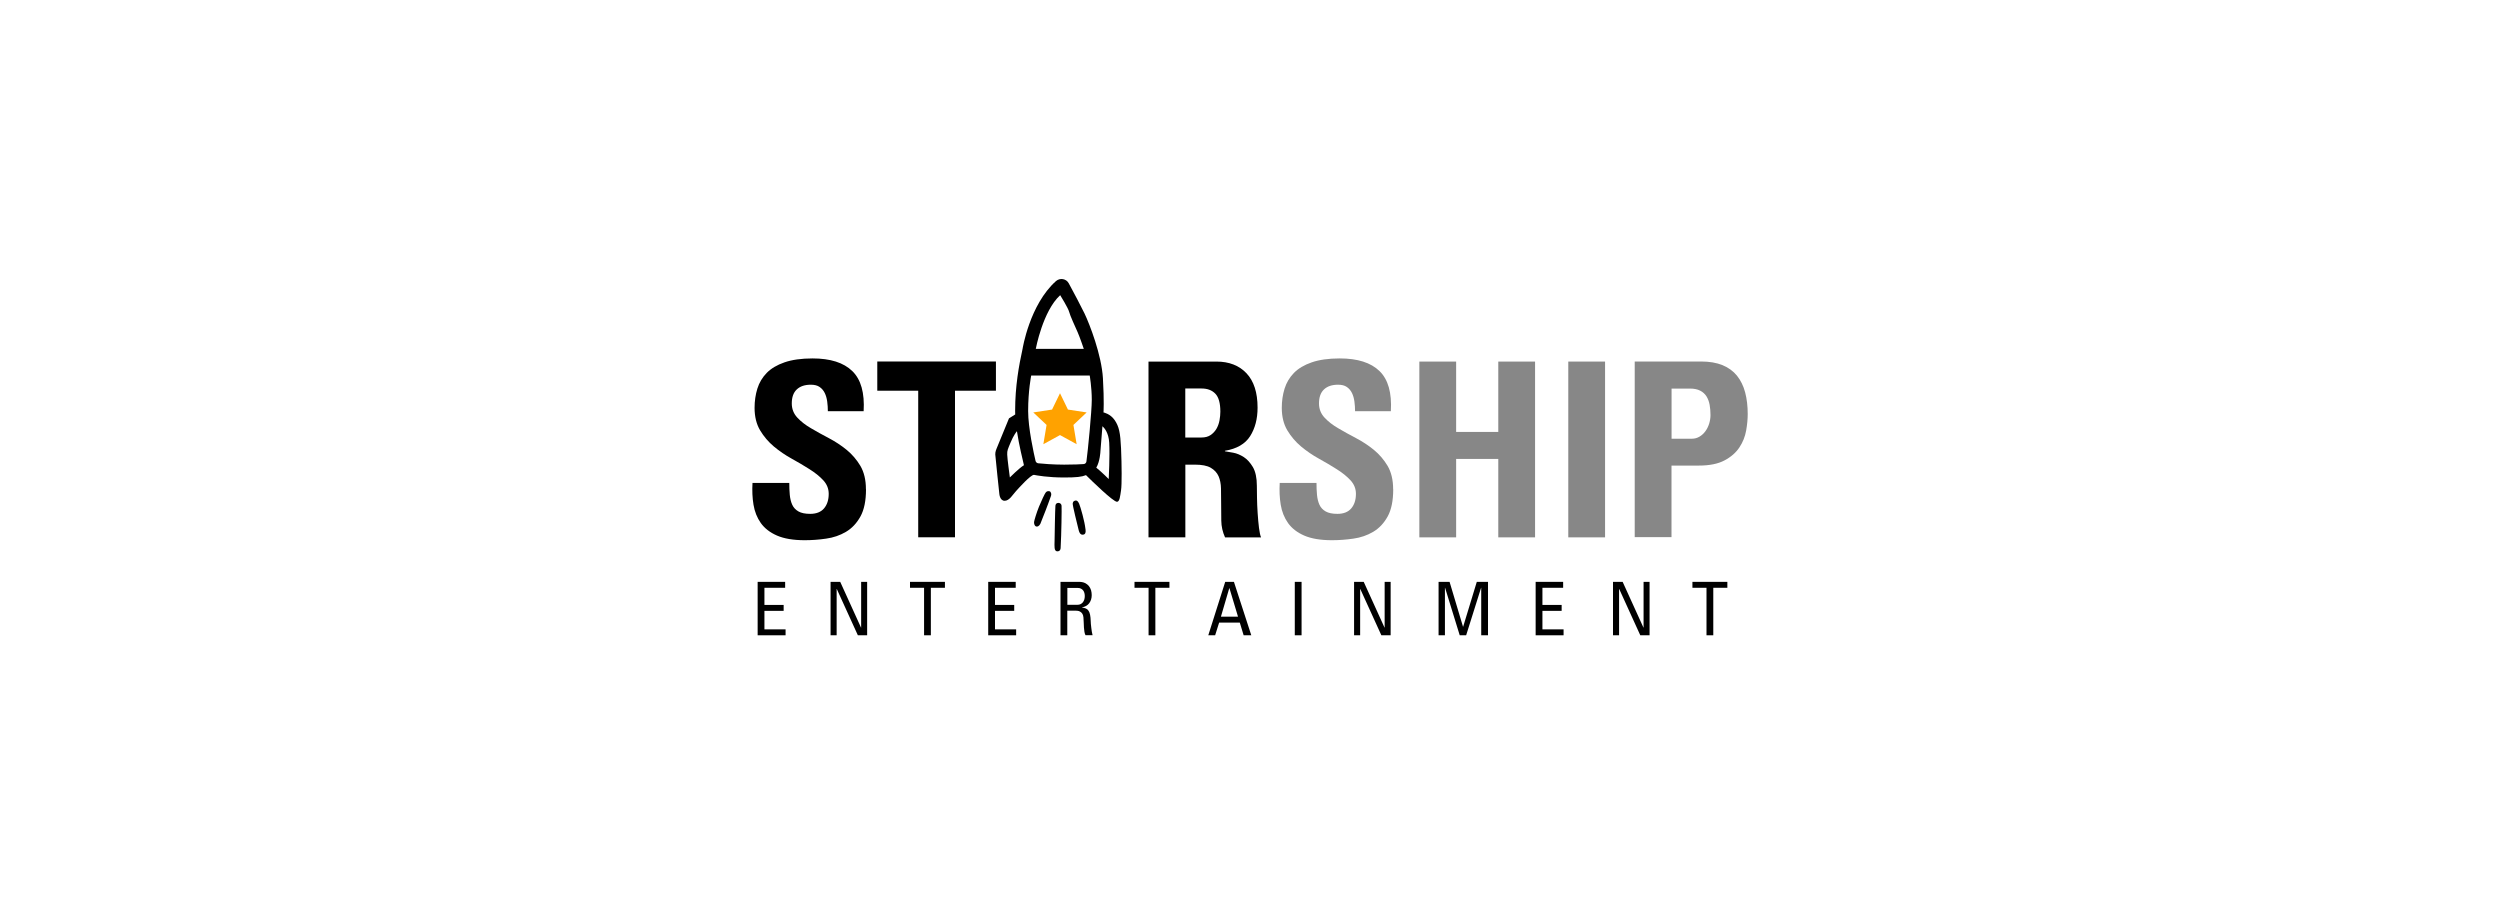<?xml version="1.0" encoding="UTF-8"?>
<svg id="_레이어_2" data-name="레이어 2" xmlns="http://www.w3.org/2000/svg" viewBox="0 0 350 128">
  <defs>
    <style>
      .cls-1 {
        fill: #878787;
      }

      .cls-2 {
        fill: none;
      }

      .cls-3 {
        fill: #ffa200;
      }
    </style>
  </defs>
  <g id="_레이어_1-2" data-name="레이어 1">
    <g>
      <rect class="cls-2" width="350" height="128"/>
      <g>
        <path d="M121.24,68.51c0,1.59-.26,2.86-.78,3.8-.52,.94-1.2,1.66-2.03,2.15-.83,.49-1.76,.81-2.78,.95-1.02,.15-2.02,.22-3,.22-1.59,0-2.88-.22-3.87-.65-.99-.43-1.74-1.02-2.27-1.76-.52-.74-.86-1.59-1.02-2.56-.16-.97-.2-1.98-.14-3.05h5.15c0,.59,.02,1.15,.07,1.67,.05,.52,.16,.98,.34,1.38,.18,.4,.47,.71,.87,.94,.4,.23,.95,.34,1.65,.34,.86,0,1.51-.26,1.94-.77,.43-.51,.65-1.19,.65-2.03,0-.73-.26-1.36-.77-1.91s-1.15-1.06-1.93-1.55c-.77-.49-1.6-.98-2.49-1.47-.89-.49-1.72-1.06-2.49-1.7-.77-.65-1.41-1.4-1.93-2.27-.51-.86-.77-1.91-.77-3.14,0-.95,.13-1.85,.39-2.69,.26-.84,.7-1.57,1.31-2.2,.61-.62,1.44-1.12,2.49-1.48,1.04-.36,2.35-.55,3.92-.55,2.5,0,4.36,.59,5.57,1.77,1.22,1.18,1.74,3.06,1.59,5.62h-5.01c0-.45-.03-.9-.09-1.35-.06-.44-.17-.84-.34-1.19-.17-.35-.41-.64-.72-.85-.31-.22-.72-.32-1.24-.32-.84,0-1.49,.22-1.96,.66-.47,.44-.7,1.1-.7,1.96,0,.77,.26,1.43,.77,1.98,.51,.55,1.15,1.05,1.93,1.5,.77,.45,1.6,.92,2.49,1.38,.89,.47,1.72,1.01,2.49,1.64,.77,.63,1.41,1.38,1.93,2.25,.51,.88,.77,1.96,.77,3.26Z"/>
        <path d="M139.43,50.61v4.09h-5.73v20.52h-5.15v-20.52h-5.73v-4.09h16.6Z"/>
        <path d="M165.94,75.23h-5.15v-24.61h9.51c1.77,0,3.18,.55,4.21,1.64,1.03,1.09,1.55,2.69,1.55,4.81,0,1.57-.35,2.9-1.04,3.99-.69,1.09-1.87,1.77-3.53,2.05v.07c.27,.05,.66,.11,1.16,.2,.5,.09,.99,.3,1.48,.61,.49,.32,.91,.79,1.28,1.41,.36,.63,.55,1.49,.55,2.61,0,.39,0,.93,.02,1.64,.01,.7,.04,1.43,.09,2.18,.05,.75,.11,1.44,.19,2.08,.08,.64,.18,1.08,.29,1.33h-5.04c-.34-.75-.52-1.53-.53-2.35-.01-.82-.02-1.62-.02-2.42,0-.73,0-1.42-.02-2.08-.01-.66-.13-1.23-.34-1.72-.22-.49-.58-.88-1.09-1.18-.51-.3-1.26-.44-2.23-.44h-1.33v10.19Zm0-13.98h2.28c.5,0,.92-.11,1.26-.34,.34-.23,.61-.52,.82-.87,.2-.35,.35-.74,.43-1.18,.08-.43,.12-.84,.12-1.23,0-1.18-.23-2.02-.7-2.51-.47-.49-1.11-.73-1.93-.73h-2.28v6.85Z"/>
        <path class="cls-1" d="M195.05,68.51c0,1.59-.26,2.86-.78,3.8-.52,.94-1.2,1.66-2.03,2.15-.83,.49-1.76,.81-2.78,.95-1.02,.15-2.02,.22-3,.22-1.59,0-2.88-.22-3.87-.65s-1.74-1.02-2.27-1.76c-.52-.74-.86-1.59-1.02-2.56-.16-.97-.2-1.98-.14-3.05h5.15c0,.59,.02,1.15,.07,1.67,.05,.52,.16,.98,.34,1.38,.18,.4,.47,.71,.87,.94,.4,.23,.95,.34,1.65,.34,.86,0,1.51-.26,1.94-.77,.43-.51,.65-1.19,.65-2.03,0-.73-.26-1.36-.77-1.91-.51-.55-1.15-1.06-1.93-1.55-.77-.49-1.6-.98-2.49-1.47-.89-.49-1.72-1.06-2.49-1.7-.77-.65-1.41-1.4-1.93-2.27-.51-.86-.77-1.91-.77-3.14,0-.95,.13-1.85,.39-2.69,.26-.84,.7-1.57,1.31-2.2,.61-.62,1.44-1.12,2.49-1.48,1.04-.36,2.35-.55,3.92-.55,2.5,0,4.36,.59,5.57,1.77,1.22,1.18,1.74,3.06,1.59,5.62h-5.01c0-.45-.03-.9-.09-1.35-.06-.44-.17-.84-.34-1.19-.17-.35-.41-.64-.72-.85-.31-.22-.72-.32-1.24-.32-.84,0-1.49,.22-1.96,.66-.47,.44-.7,1.1-.7,1.96,0,.77,.26,1.43,.77,1.98,.51,.55,1.15,1.05,1.93,1.5,.77,.45,1.6,.92,2.49,1.38,.89,.47,1.72,1.01,2.49,1.64,.77,.63,1.41,1.38,1.93,2.25,.51,.88,.77,1.96,.77,3.26Z"/>
        <path class="cls-1" d="M209.76,60.47v-9.85h5.15v24.61h-5.15v-10.98h-5.9v10.98h-5.15v-24.61h5.15v9.85h5.9Z"/>
        <path class="cls-1" d="M219.56,75.23v-24.61h5.15v24.61h-5.15Z"/>
        <path class="cls-1" d="M228.86,50.61h9.27c1.18,0,2.19,.17,3.02,.51,.83,.34,1.51,.84,2.03,1.48,.52,.65,.9,1.43,1.14,2.33,.24,.91,.36,1.92,.36,3.03,0,.7-.07,1.48-.22,2.32-.15,.84-.46,1.63-.94,2.35-.48,.73-1.17,1.34-2.08,1.82-.91,.49-2.11,.73-3.61,.73h-3.82v10.02h-5.15v-24.61Zm5.15,10.81h2.86c.39,0,.74-.1,1.06-.29,.32-.19,.59-.44,.82-.75,.23-.31,.4-.66,.53-1.06,.12-.4,.19-.8,.19-1.21,0-.5-.04-.98-.12-1.43-.08-.45-.23-.85-.44-1.19-.22-.34-.51-.61-.89-.8-.37-.19-.85-.29-1.41-.29h-2.59v7.02Z"/>
        <g>
          <path d="M106.07,88.94v-7.48h3.85v.83h-2.9v2.4h2.69v.83h-2.69v2.59h2.96v.83h-3.91Z"/>
          <path d="M121.4,81.46v7.48h-1.3l-2.95-6.48h-.02v6.48h-.85v-7.48h1.35l2.91,6.4h.02v-6.4h.85Z"/>
          <path d="M132.29,81.46v.83h-1.97v6.65h-.95v-6.65h-1.97v-.83h4.89Z"/>
          <path d="M138.35,88.94v-7.48h3.85v.83h-2.9v2.4h2.69v.83h-2.69v2.59h2.96v.83h-3.91Z"/>
          <path d="M149.42,85.5v3.44h-.95v-7.48h2.58c.33,0,.61,.05,.84,.16,.23,.11,.41,.25,.55,.42,.14,.18,.24,.37,.31,.6,.06,.22,.09,.45,.09,.68,0,.44-.12,.82-.35,1.13-.23,.31-.57,.5-1.01,.58v.02c.21,.03,.4,.08,.54,.14,.15,.06,.27,.16,.37,.31,.1,.14,.17,.33,.22,.56,.05,.23,.08,.54,.09,.91,0,.08,0,.21,.02,.38,.01,.17,.03,.35,.06,.55,.02,.2,.05,.39,.08,.57,.03,.19,.06,.34,.1,.46h-.99c-.07-.13-.12-.29-.15-.47-.03-.18-.05-.38-.07-.6-.01-.22-.02-.45-.03-.69,0-.24-.02-.49-.04-.74-.02-.23-.08-.41-.17-.53-.09-.13-.19-.22-.31-.28-.11-.06-.23-.1-.35-.11-.12-.01-.22-.02-.31-.02h-1.12Zm0-.83h1.43c.17,0,.32-.03,.45-.1,.13-.07,.23-.16,.32-.27,.08-.11,.14-.25,.19-.39,.04-.15,.06-.31,.06-.47,0-.13-.02-.27-.05-.4-.03-.14-.09-.26-.17-.37-.08-.11-.18-.19-.31-.26-.13-.07-.28-.1-.47-.1h-1.44v2.38Z"/>
          <path d="M163.72,81.46v.83h-1.97v6.65h-.95v-6.65h-1.97v-.83h4.89Z"/>
          <path d="M171.54,81.46h1.21l2.43,7.48h-1.07l-.54-1.78h-2.89l-.56,1.78h-.96l2.37-7.48Zm.58,.88h-.02l-1.17,3.99h2.39l-1.2-3.99Z"/>
          <path d="M182.22,88.94h-.95v-7.48h.95v7.48Z"/>
          <path d="M194.69,81.46v7.48h-1.3l-2.95-6.48h-.02v6.48h-.85v-7.48h1.35l2.91,6.4h.02v-6.4h.85Z"/>
          <path d="M202.29,88.94h-.89v-7.48h1.54l1.88,6.28h.02l1.91-6.28h1.57v7.48h-.95v-6.65h-.02l-2.09,6.65h-.9l-2.05-6.65h-.02v6.65Z"/>
          <path d="M214.99,88.94v-7.48h3.85v.83h-2.9v2.4h2.69v.83h-2.69v2.59h2.96v.83h-3.91Z"/>
          <path d="M230.94,81.46v7.48h-1.3l-2.95-6.48h-.02v6.48h-.85v-7.48h1.35l2.91,6.4h.02v-6.4h.85Z"/>
          <path d="M241.83,81.46v.83h-1.97v6.65h-.95v-6.65h-1.97v-.83h4.89Z"/>
        </g>
        <g>
          <g>
            <path d="M146.99,68.79c-.36-.1-.5,.05-.61,.19-.12,.15-.58,1.12-.92,1.95-.34,.83-.67,1.95-.69,2.14-.03,.19,.06,.65,.38,.65s.46-.34,.51-.41c.05-.08,.53-1.4,.72-1.83,.18-.44,.6-1.61,.75-2.03,.15-.42-.13-.65-.13-.65Z"/>
            <path d="M148.62,70.82c-.03-.38-.38-.41-.38-.41,0,0-.43-.07-.48,.39s-.11,4.29-.12,4.96-.1,1.43,.39,1.43,.46-.51,.46-.51c.11-1.91,.16-5.48,.13-5.86Z"/>
            <path d="M151.06,70.49c-.24-.57-.54-.4-.63-.37s-.2,.1-.25,.35,.66,3,.81,3.65c.15,.65,.38,.81,.75,.71s.22-.8,.22-.8c-.11-1.02-.66-2.98-.89-3.54Z"/>
            <path d="M156.95,62.81c-.1-2.25-.29-3.11-.9-4-.61-.89-1.56-1.07-1.56-1.07,0,0,.11-1.54-.08-4.79-.19-3.24-1.84-7.52-2.58-9.07-.48-1-1.52-2.95-2.2-4.21-.35-.66-1.23-.81-1.79-.32-3.7,3.3-4.68,9.49-4.68,9.49-.51,2.33-1.04,5.22-1.04,8.66,0,.17,0,.35,.01,.53h-.01s-.86,.54-.86,.54l-1.74,4.24s-.2,.43-.18,.82c.02,.39,.57,5.53,.57,5.53,0,0,.07,.95,.74,.95s1.12-.84,1.59-1.35c.47-.52,2.03-2.26,2.51-2.28h0c.39,.08,1.96,.37,4.24,.37,1.73,0,2.46-.09,3.05-.33,.75,.74,3.8,3.73,4.34,3.73,.39,0,.45-.86,.57-1.62,.12-.76,.1-3.56,0-5.82Zm-8.52-21.48s1.13,1.82,1.25,2.33c.12,.51,.88,2.15,1.19,2.85,.31,.7,.86,2.33,.86,2.33h-6.72s.98-5.3,3.42-7.52Zm-7.05,25.52c-.06-.47-.35-2.58-.37-3.2-.02-.61,.08-.74,.49-1.74,.37-.9,.78-1.44,.87-1.54,.31,2.04,.81,3.99,.96,4.67,0,.03,.01,.06,.02,.09-.64,.38-1.97,1.71-1.97,1.71Zm7.6-1.8c-1.6,0-3.03-.13-3.63-.19-.18-.02-.32-.15-.37-.32-.24-1.03-1.04-4.6-1.04-7.01,0-2.85,.43-4.96,.43-4.96h8.19s.29,1.66,.29,3.4c0,1.59-.54,7.09-.75,8.64-.03,.2-.19,.35-.39,.36-.44,.03-1.34,.08-2.73,.08Zm6.24,2.02s-.81-.83-1.74-1.6c.53-.89,.58-2.28,.58-2.28l.28-3.52c.27,.24,.87,.91,.95,2.31,.1,1.82-.07,5.09-.07,5.09Z"/>
          </g>
          <polygon class="cls-3" points="152.13 57.74 149.51 57.34 148.4 55.05 147.29 57.34 144.66 57.74 146.52 59.49 146.07 62.19 148.4 60.91 150.73 62.19 150.28 59.49 152.13 57.74"/>
        </g>
      </g>
    </g>
  </g>
</svg>